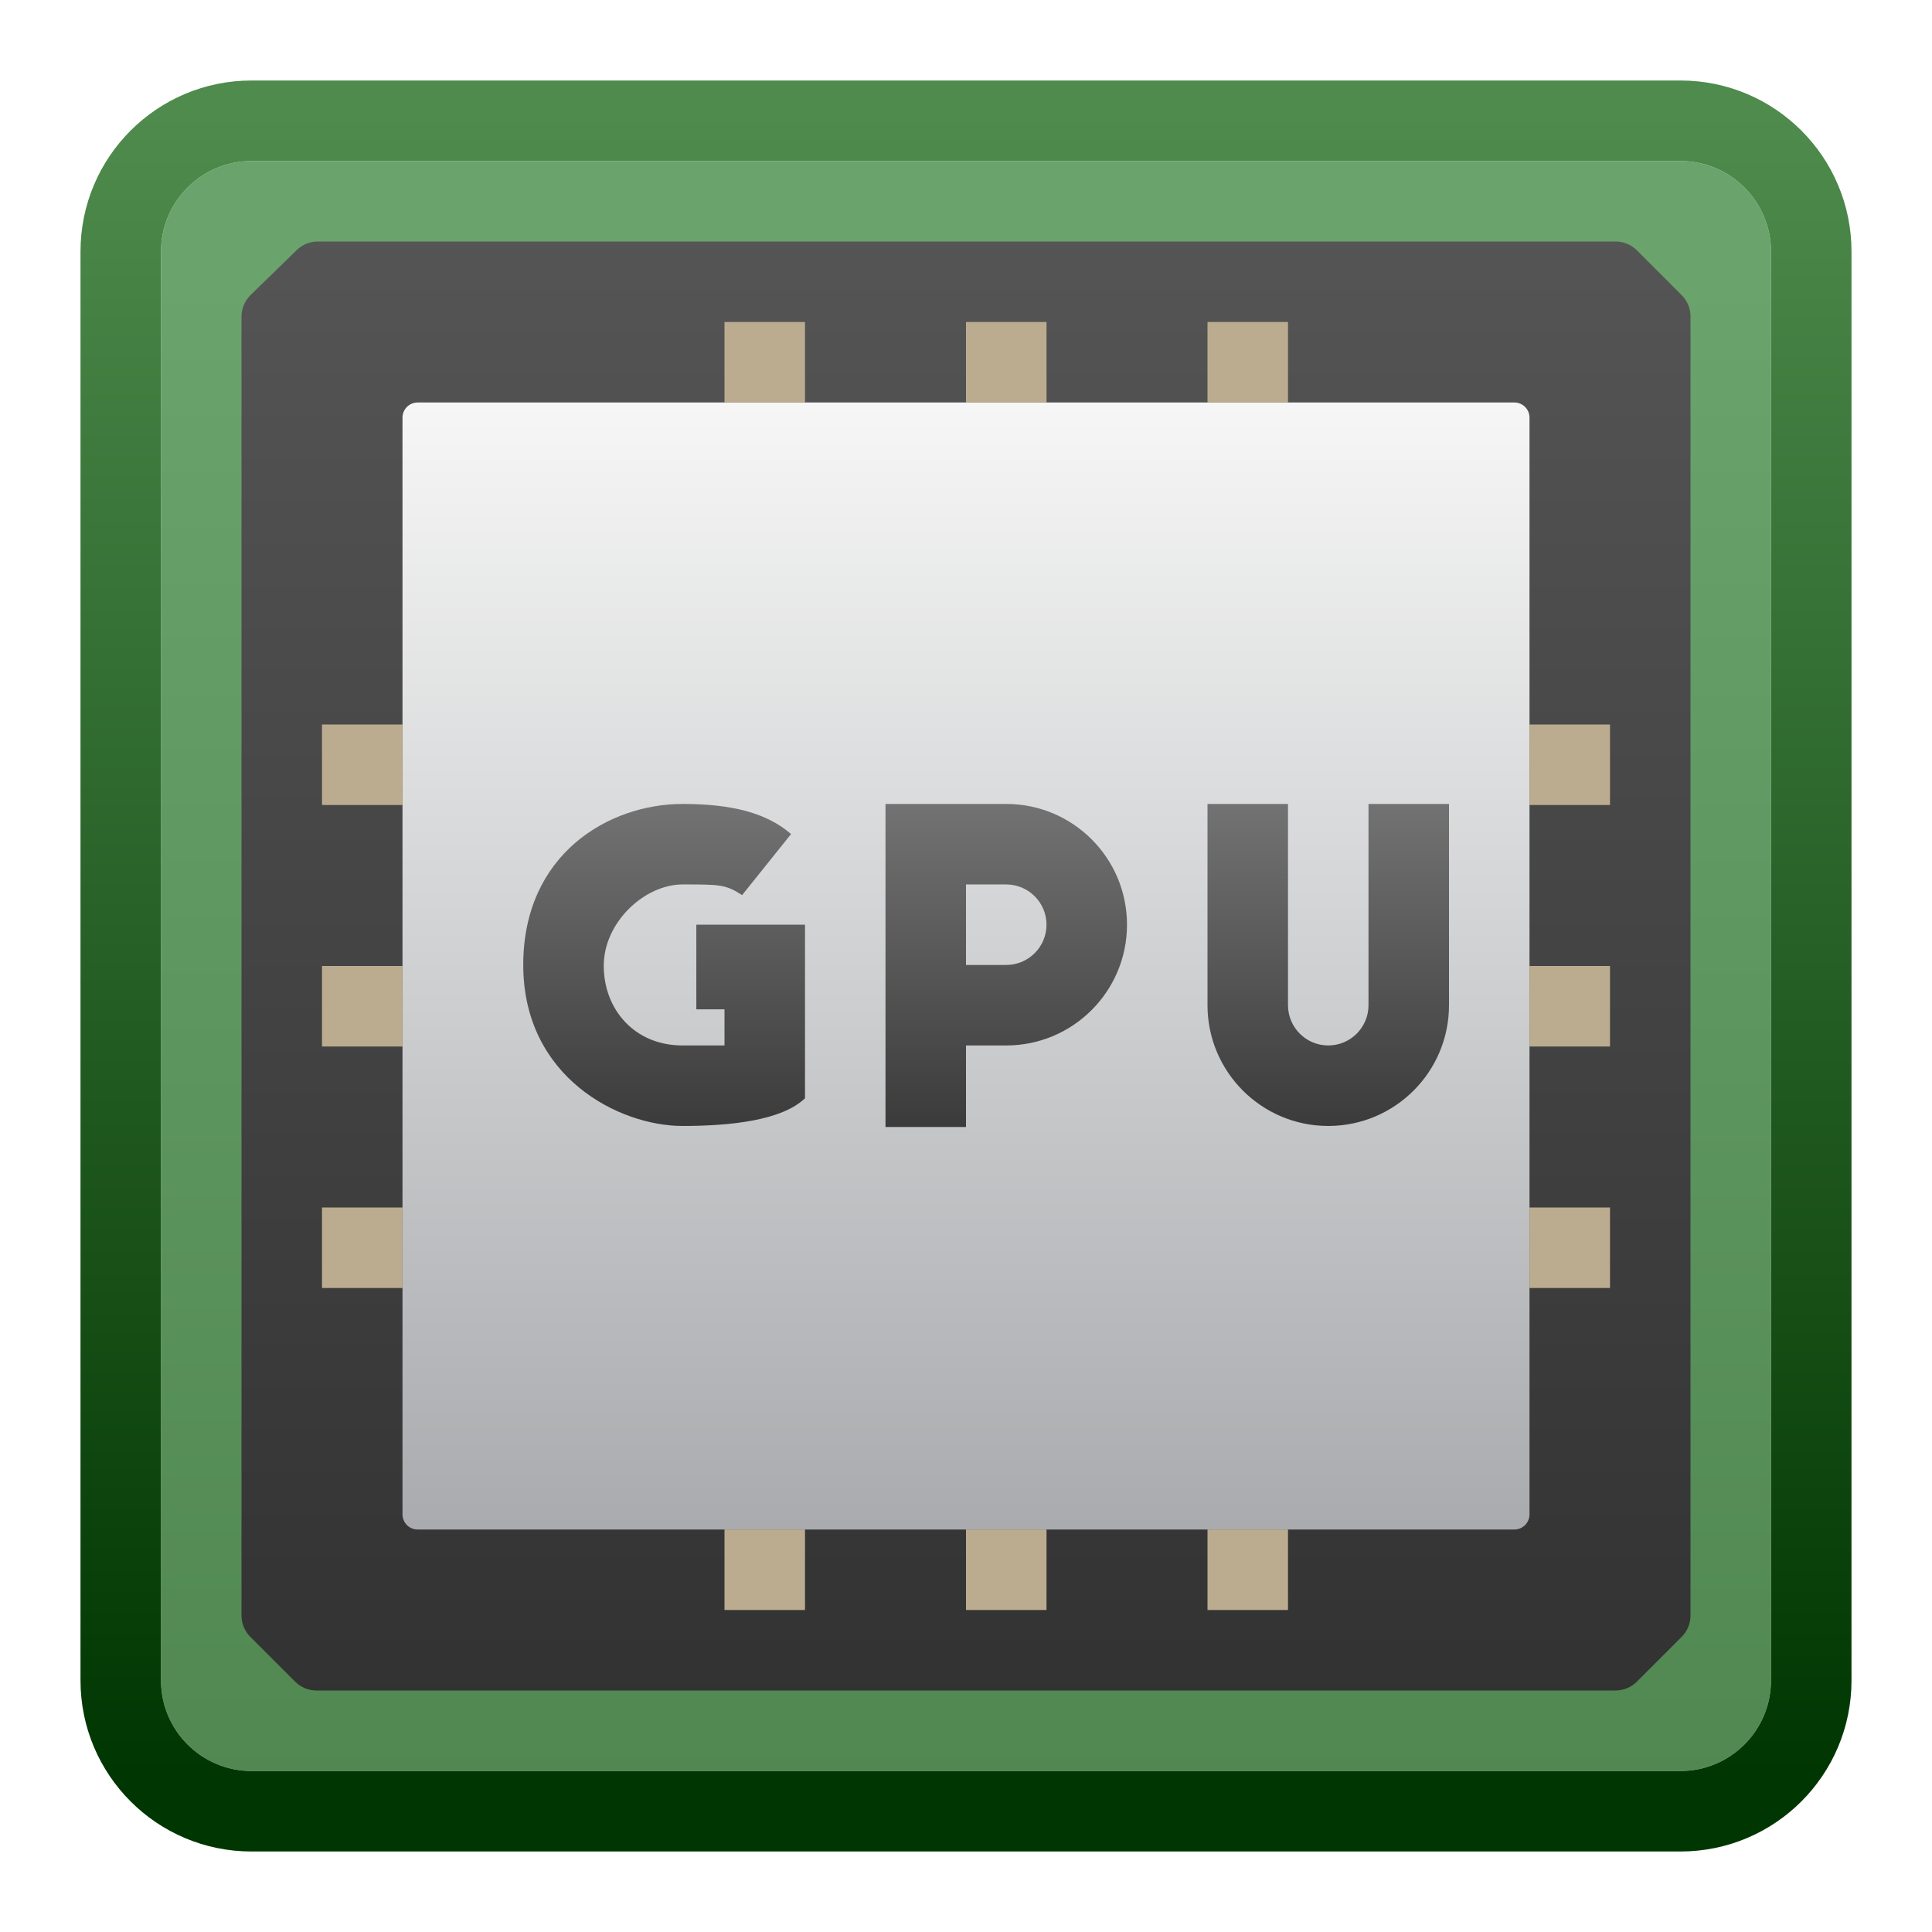 <svg xmlns="http://www.w3.org/2000/svg" width="24" height="24" viewBox="0 0 24 24">
  <defs>
    <filter id="deepin-graphics-driver-manager-a" width="122.7%" height="122.7%" x="-11.4%" y="-11.4%" filterUnits="objectBoundingBox">
      <feOffset in="SourceAlpha" result="shadowOffsetOuter1"/>
      <feGaussianBlur in="shadowOffsetOuter1" result="shadowBlurOuter1" stdDeviation=".5"/>
      <feColorMatrix in="shadowBlurOuter1" result="shadowMatrixOuter1" values="0 0 0 0 0   0 0 0 0 0   0 0 0 0 0  0 0 0 0.15 0"/>
      <feMerge>
        <feMergeNode in="shadowMatrixOuter1"/>
        <feMergeNode in="SourceGraphic"/>
      </feMerge>
    </filter>
    <linearGradient id="deepin-graphics-driver-manager-b" x1="50%" x2="50%" y1="7.72%" y2="100.073%">
      <stop offset="0%" stop-color="#6AA36C"/>
      <stop offset="100%" stop-color="#518851"/>
    </linearGradient>
    <linearGradient id="deepin-graphics-driver-manager-c" x1="54.878%" x2="54.878%" y1="1.118%" y2="96.182%">
      <stop offset="0%" stop-color="#4E8B4C"/>
      <stop offset="100%" stop-color="#003601"/>
    </linearGradient>
    <linearGradient id="deepin-graphics-driver-manager-d" x1="50%" x2="50%" y1="101.055%" y2="-1.098%">
      <stop offset="0%" stop-color="#323232"/>
      <stop offset="100%" stop-color="#555"/>
    </linearGradient>
    <linearGradient id="deepin-graphics-driver-manager-e" x1="50%" x2="50%" y1="101.055%" y2="-1.098%">
      <stop offset="0%" stop-color="#A8AAAD"/>
      <stop offset="100%" stop-color="#F7F7F7"/>
    </linearGradient>
    <linearGradient id="deepin-graphics-driver-manager-f" x1="41.546%" x2="41.546%" y1="-17.456%" y2="100%">
      <stop offset="0%" stop-color="#7C7C7C"/>
      <stop offset="100%" stop-color="#3B3B3B"/>
    </linearGradient>
  </defs>
  <g fill="none" fill-rule="evenodd" filter="url(#deepin-graphics-driver-manager-a)" transform="translate(1 1)">
    <path fill="url(#deepin-graphics-driver-manager-b)" fill-rule="nonzero" d="M19.875,21 L2.125,21 C1.504,21 1,20.496 1,19.875 L1,2.125 C1,1.504 1.504,1 2.125,1 L19.875,1 C20.496,1 21,1.504 21,2.125 L21,19.875 C21,20.496 20.496,21 19.875,21 Z"/>
    <path fill="url(#deepin-graphics-driver-manager-c)" fill-rule="nonzero" d="M19.875,-0 L2.125,-0 C0.951,-0 -0,0.951 -0,2.125 L-0,19.875 C-0,21.049 0.951,22 2.125,22 L19.875,22 C21.049,22 22,21.049 22,19.875 L22,2.125 C22,0.951 21.049,-0 19.875,-0 Z M19.875,1 C20.496,1 21,1.504 21,2.125 L21,19.875 C21,20.496 20.496,21 19.875,21 L2.125,21 C1.504,21 1,20.496 1,19.875 L1,2.125 C1,1.504 1.504,1 2.125,1 L19.875,1 Z"/>
    <path fill="url(#deepin-graphics-driver-manager-d)" fill-rule="nonzero" d="M20,2.931 L20,19.069 C20,19.169 19.96,19.264 19.89,19.334 L19.334,19.89 C19.264,19.96 19.169,20 19.069,20 L2.931,20 C2.831,20 2.736,19.96 2.666,19.89 L2.11,19.334 C2.04,19.264 2,19.169 2,19.069 L2,2.934 C2,2.833 2.041,2.736 2.113,2.665 L2.686,2.107 C2.756,2.038 2.85,2 2.948,2 L19.069,2 C19.169,2 19.264,2.04 19.334,2.11 L19.89,2.666 C19.96,2.736 20,2.831 20,2.931 Z"/>
    <path fill="url(#deepin-graphics-driver-manager-e)" fill-rule="nonzero" d="M18,4.188 L18,17.812 C18,17.916 17.916,18 17.812,18 L4.188,18 C4.084,18 4,17.916 4,17.812 L4,4.188 C4,4.084 4.084,4 4.188,4 L17.812,4 C17.916,4 18,4.084 18,4.188 Z"/>
    <path fill="url(#deepin-graphics-driver-manager-f)" fill-rule="nonzero" d="M11.5,8.987 C12.328,8.987 13,9.658 13,10.487 C13,11.315 12.328,11.987 11.5,11.987 L11,11.987 L11,13 L10,13 L10,8.987 L11.5,8.987 Z M15,8.987 L15,11.487 C15,11.763 15.224,11.987 15.5,11.987 C15.776,11.987 16,11.763 16,11.487 L16,11.487 L16,8.987 L17,8.987 L17,11.487 C17,12.315 16.328,12.987 15.5,12.987 C14.672,12.987 14,12.315 14,11.487 L14,11.487 L14,8.987 L15,8.987 Z M7.478,8.987 C8.094,8.987 8.525,9.099 8.827,9.361 L8.827,9.361 L8.219,10.119 C8.013,9.987 7.947,9.987 7.478,9.987 C7.009,9.987 6.5,10.455 6.5,10.997 C6.5,11.538 6.881,11.987 7.478,11.987 L7.478,11.987 L8,11.987 L8,11.538 L7.65,11.538 L7.65,10.487 L9,10.487 L9,12.643 C8.712,12.92 8.071,12.987 7.478,12.987 C6.691,12.987 5.5,12.383 5.5,10.987 C5.5,9.608 6.564,8.987 7.478,8.987 Z M11.5,9.987 L11,9.987 L11,10.987 L11.5,10.987 C11.776,10.987 12,10.763 12,10.487 C12,10.211 11.776,9.987 11.5,9.987 Z"/>
    <path fill="#BCAC8F" d="M9,3 L9,4 L8,4 L8,3 L9,3 Z M12,3 L12,4 L11,4 L11,3 L12,3 Z M15,3 L15,4 L14,4 L14,3 L15,3 Z"/>
    <path fill="#BCAC8F" d="M1,11 L1,12 L2.53796983e-13,12 L2.53796983e-13,11 L1,11 Z M4,11 L4,12 L3,12 L3,11 L4,11 Z M7,11 L7,12 L6,12 L6,11 L7,11 Z" transform="rotate(90 3.5 11.5)"/>
    <path fill="#BCAC8F" d="M16,11 L16,12 L15,12 L15,11 L16,11 Z M19,11 L19,12 L18,12 L18,11 L19,11 Z M22,11 L22,12 L21,12 L21,11 L22,11 Z" transform="rotate(90 18.5 11.5)"/>
    <path fill="#BCAC8F" d="M9,18 L9,19 L8,19 L8,18 L9,18 Z M12,18 L12,19 L11,19 L11,18 L12,18 Z M15,18 L15,19 L14,19 L14,18 L15,18 Z"/>
  </g>
</svg>

